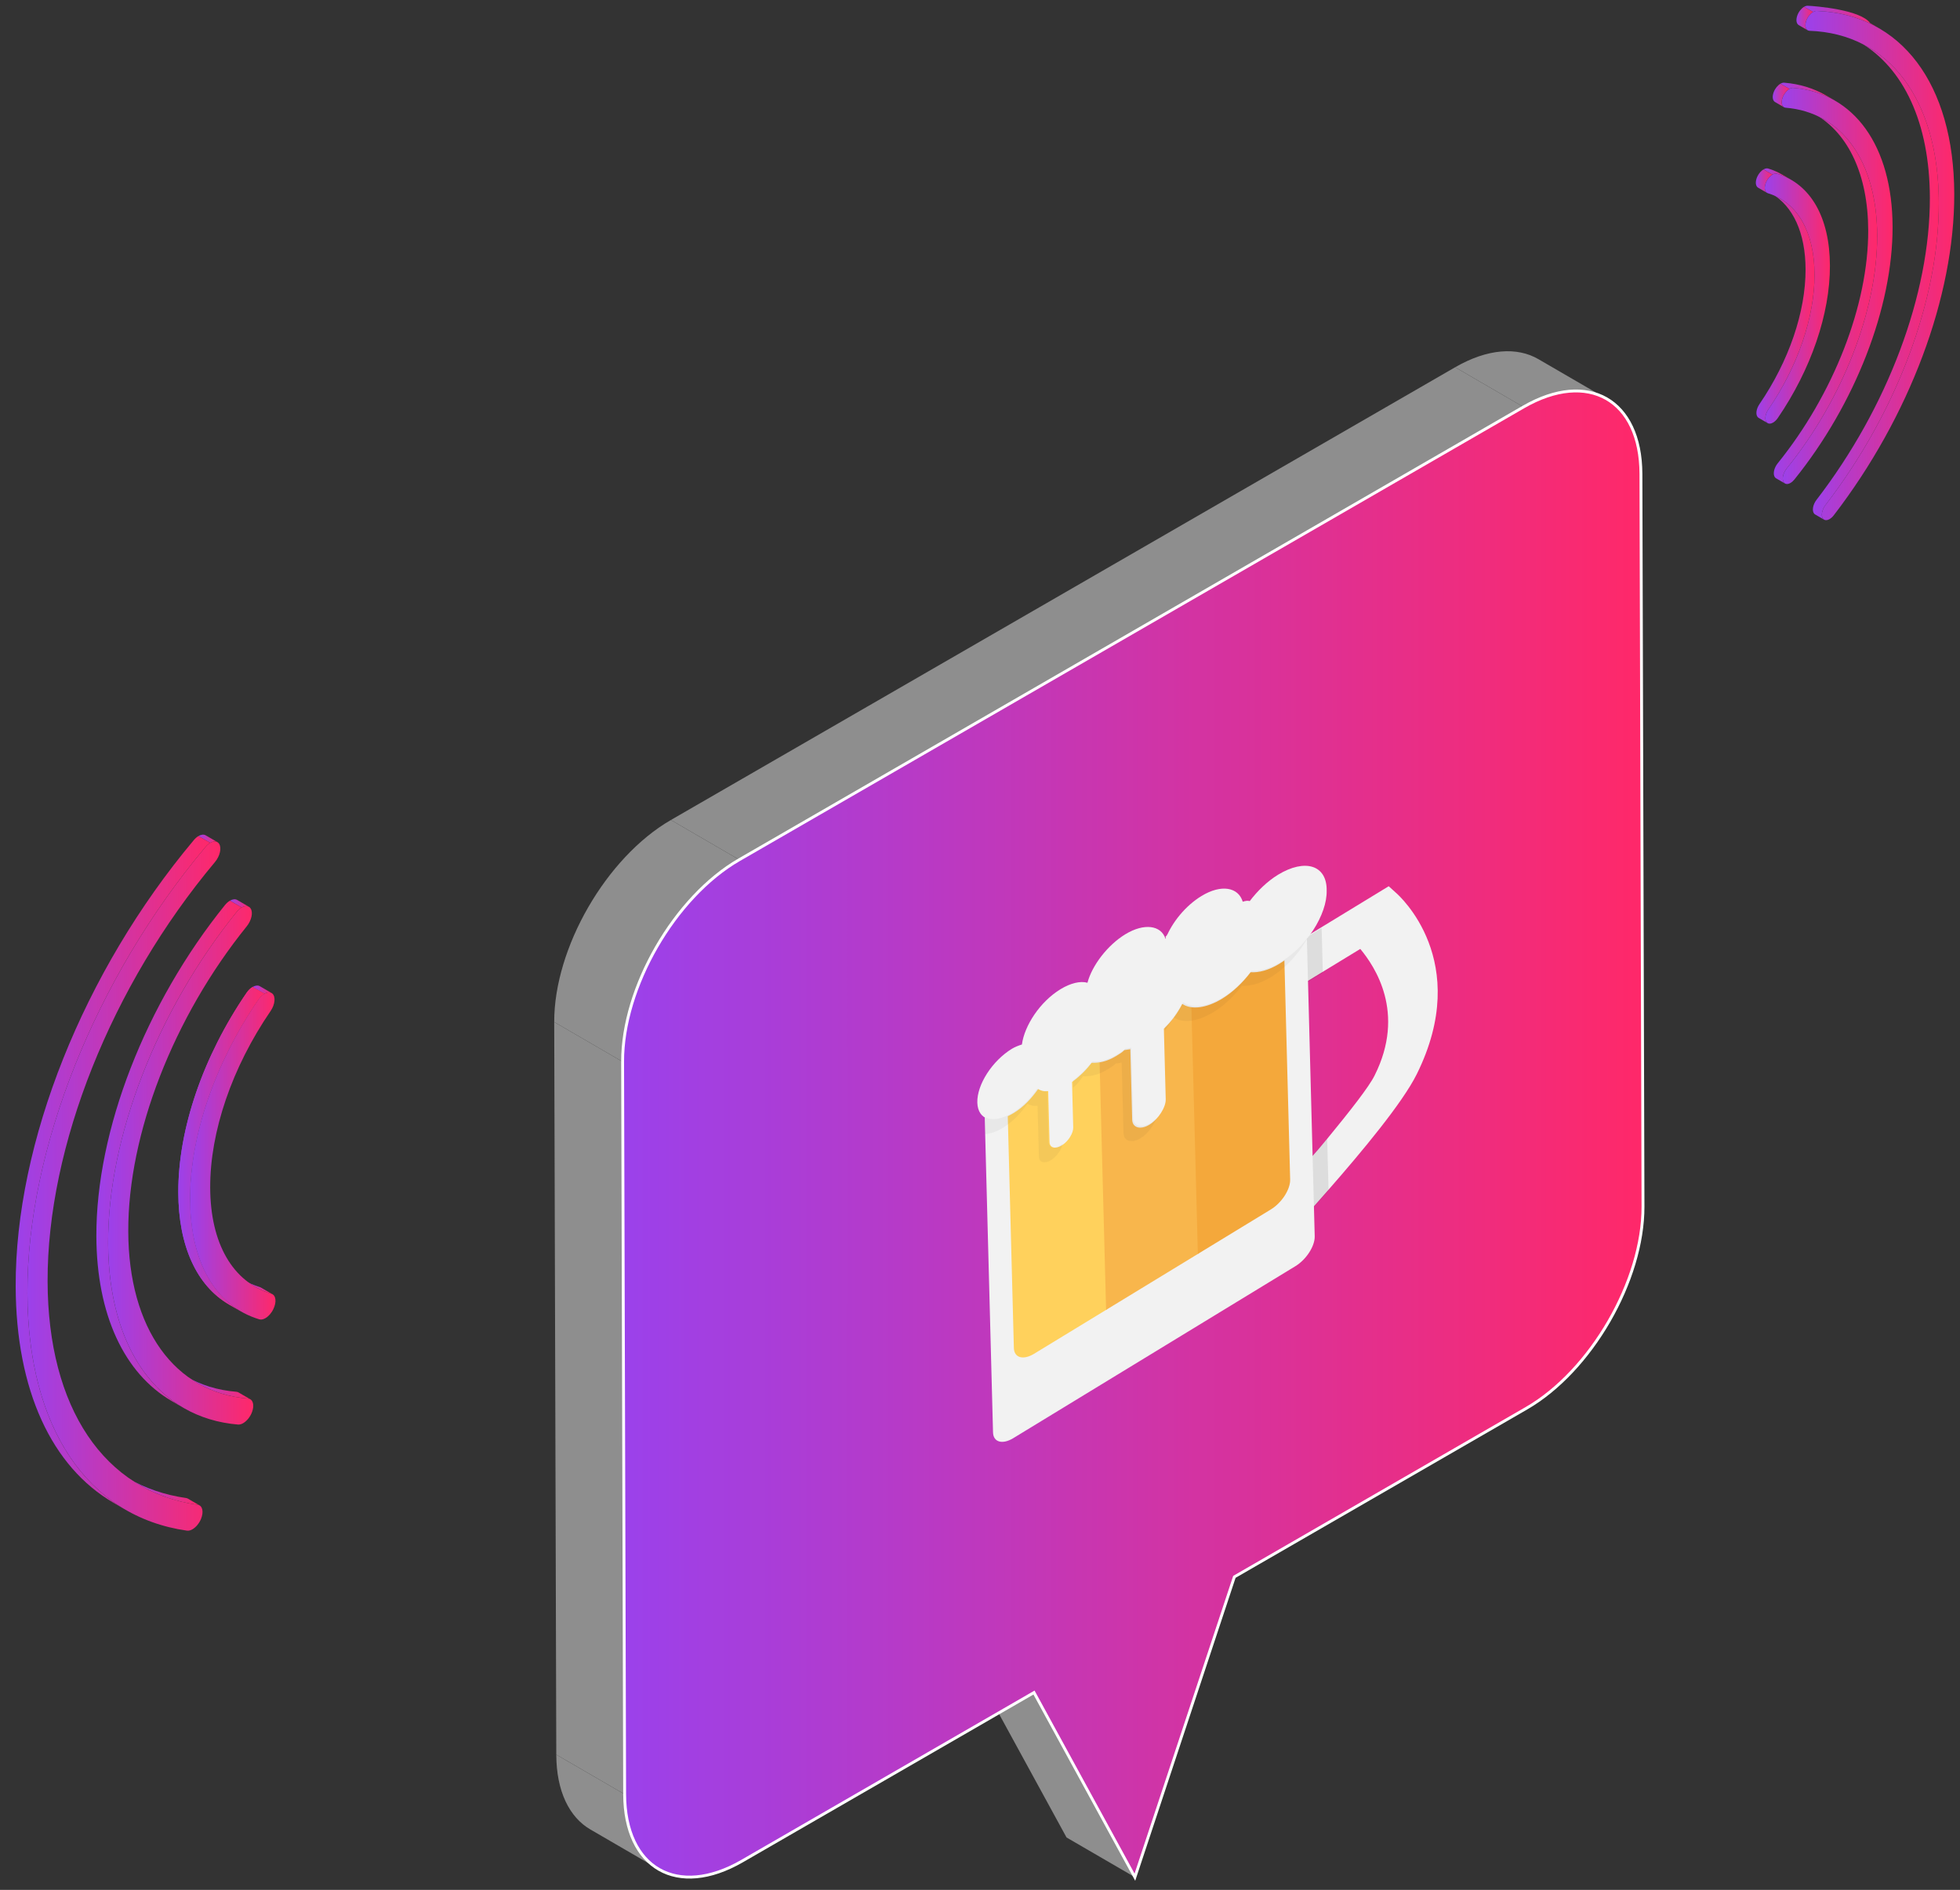 <?xml version="1.0" encoding="utf-8"?>
<!-- Generator: Adobe Illustrator 16.0.0, SVG Export Plug-In . SVG Version: 6.00 Build 0)  -->
<!DOCTYPE svg PUBLIC "-//W3C//DTD SVG 1.1//EN" "http://www.w3.org/Graphics/SVG/1.1/DTD/svg11.dtd">
<svg version="1.1" id="Graphic" xmlns="http://www.w3.org/2000/svg" xmlns:xlink="http://www.w3.org/1999/xlink" x="0px" y="0px"
	 width="681.221px" height="656.935px" viewBox="0 0 681.221 656.935" enable-background="new 0 0 681.221 656.935"
	 xml:space="preserve">
<rect x="0" y="0" width="681.221" height="656.935" fill="#333333" stroke="none"/>
<g>
	<g>
		<polygon fill="#8E8E8E" points="394.445,652.516 370.686,638.707 335.623,574.526 359.382,588.335 		"/>
	</g>
	<g enable-background="new    ">
		<defs>
			<path id="SVGID_1_" enable-background="new    " d="M534.686,124.841c3.177,1.822,6.329,3.681,9.506,5.515
				c2.77,1.606,5.551,3.225,8.319,4.831c1.979,1.163,3.956,2.302,5.934,3.452c-7.396-4.291-17.633-3.704-28.938,2.829l-23.759-13.81
				C517.052,121.137,527.302,120.539,534.686,124.841z"/>
		</defs>
		<clipPath id="SVGID_2_">
			<use xlink:href="#SVGID_1_"  overflow="visible"/>
		</clipPath>
		<g clip-path="url(#SVGID_2_)">
			<path fill="#8E8E8E" d="M529.507,141.468l-23.759-13.81c11.304-6.521,21.554-7.12,28.938-2.817l23.759,13.798
				C551.049,134.348,540.812,134.935,529.507,141.468L529.507,141.468z"/>
		</g>
	</g>
	<g enable-background="new    ">
		<defs>
			<path id="SVGID_3_" enable-background="new    " d="M228.971,649.747c-7.912-4.603-15.836-9.182-23.759-13.81
				c-7.3-4.219-11.832-13.246-11.868-26.024l23.759,13.786C217.139,636.5,221.67,645.515,228.971,649.747z"/>
		</defs>
		<clipPath id="SVGID_4_">
			<use xlink:href="#SVGID_3_"  overflow="visible"/>
		</clipPath>
		<g clip-path="url(#SVGID_4_)">
			<path fill="#8E8E8E" d="M228.971,649.747l-23.759-13.81c-7.3-4.219-11.832-13.246-11.868-26.024l23.759,13.786
				C217.139,636.5,221.67,645.515,228.971,649.747L228.971,649.747z"/>
		</g>
	</g>
	<g>
		<polygon fill="#8E8E8E" points="217.104,623.699 193.344,609.913 192.625,355.252 216.396,369.061 		"/>
	</g>
	<g>
		<polygon fill="#8E8E8E" points="256.938,298.839 233.178,285.03 505.749,127.659 529.507,141.468 		"/>
	</g>
	<g enable-background="new    ">
		<defs>
			<path id="SVGID_5_" enable-background="new    " d="M216.396,369.061l-23.771-13.809c-0.061-25.773,18.089-57.24,40.553-70.223
				l23.76,13.81C234.473,311.797,216.324,343.3,216.396,369.061z"/>
		</defs>
		<clipPath id="SVGID_6_">
			<use xlink:href="#SVGID_5_"  overflow="visible"/>
		</clipPath>
		<g clip-path="url(#SVGID_6_)">
			<path fill="#8E8E8E" d="M216.396,369.061l-23.771-13.809c-0.061-25.773,18.089-57.24,40.553-70.223l23.76,13.81
				C234.473,311.797,216.324,343.3,216.396,369.061L216.396,369.061z"/>
		</g>
	</g>
	<g>
		<linearGradient id="SVGID_7_" gradientUnits="userSpaceOnUse" x1="216.396" y1="394.206" x2="571.044" y2="394.206">
			<stop  offset="0" style="stop-color:#9B41EB"/>
			<stop  offset="1" style="stop-color:#FF2869"/>
		</linearGradient>
		<path fill="url(#SVGID_7_)" stroke="#FFFFFF" stroke-miterlimit="10" d="M529.507,141.468
			c22.477-12.971,40.746-2.518,40.817,23.268l0.72,254.648c0.071,25.749-18.077,57.181-40.542,70.15l-101.474,58.583
			l-34.584,104.398l-35.063-64.181L257.92,646.917c-22.464,12.971-40.721,2.542-40.817-23.219l-0.708-254.638
			c-0.072-25.761,18.077-57.264,40.542-70.222L529.507,141.468z"/>
	</g>
</g>
<g>
	<path fill="#F2F2F2" d="M485.162,310.319l-2.498-2.263l-53.844,32.828l2.777,105.556l12.198-13.117
		c2.712-2.911,9.832-10.408,17.949-19.772c11.84-13.527,25.689-30.172,30.654-40.14
		C511.923,334.064,486.233,311.243,485.162,310.319z M477.772,373.812c-1.982,4.047-8.728,12.575-16.492,22.039
		c-4.05,4.995-8.796,10.097-13.198,14.988l-1.707-64.887l26.409-16.1C477.821,335.928,488.698,352.007,477.772,373.812z"/>
	<path opacity="0.1" fill="#231F20" enable-background="new    " d="M446.375,345.953l1.707,64.887
		c4.402-4.892,8.796-10.096,13.198-14.988l0.473,18.01c-8.125,9.054-15.24,16.86-17.947,19.774l-12.198,13.115l-2.778-105.558
		l30.523-18.608l0.407,15.524l-13.378,8.156L446.375,345.953z"/>
	<path fill="#F2F2F2" d="M450.247,440.118l-98.085,59.801c-3.774,2.301-6.935,1.387-7.024-2.026l-3.186-121.082l111.807-68.165
		l3.186,121.08C457.034,433.14,454.02,437.817,450.247,440.118z"/>
	<path fill="#FFD15C" d="M384.438,455.32l-25.036,15.262c-3.774,2.302-6.932,1.389-7.021-2.027L349.841,372l32.236-19.654
		l2.703,102.762L384.438,455.32L384.438,455.32z"/>
	<polygon fill="#F8B64C" points="381.735,352.556 413.973,332.9 416.679,435.664 384.438,455.32 	"/>
	<path fill="#F4A83B" d="M441.711,420.399l-25.379,15.474l-2.701-102.763l32.238-19.655l2.54,96.555
		C448.499,413.422,445.488,418.098,441.711,420.399z"/>
	<g>
		<path fill="#F2F2F2" d="M444.225,304.046c-3.771,2.301-7.169,5.634-9.861,9.17c-0.703-0.204-1.398-0.095-2.434,0.22
			c-1.528-5.062-7.479-6.165-14.341-1.982c-5.487,3.346-10.213,9.067-12.5,14.877c-1.521-4.753-7.465-5.545-13.979-1.571
			c-6.175,3.763-11.563,10.837-13.148,16.849c-2.458-0.712-5.919,0.138-9.351,2.229c-7.202,4.393-12.558,12.706-13.434,19.231
			c-1.037,0.317-2.417,0.844-3.444,1.468c-6.858,4.182-12.217,12.498-12.054,18.707c0.162,6.21,5.782,7.831,12.642,3.647
			c3.429-2.09,6.141-5.005,8.492-8.33c1.062,0.613,2.114,0.918,3.502,0.703l0.466,17.695c0.058,2.173,2.156,2.471,4.216,1.218
			c2.398-1.466,4.064-4.374,4.016-6.237l-0.417-15.831c2.736-1.984,5.112-4.382,6.795-6.666c2.443,0.088,5.218-0.344,8.648-2.435
			c1.027-0.626,2.056-1.254,2.734-1.982c0.695-0.108,1.39-0.215,2.084-0.324l0.645,24.526c0.073,2.793,2.881,3.606,5.969,1.725l0,0
			c3.084-1.884,5.764-6.037,5.689-8.833l-0.644-24.525c2.72-2.604,4.734-5.412,6.394-8.632c3.191,2.154,8.402,1.502,13.891-1.843
			c3.771-2.3,7.17-5.634,9.864-9.168c2.793,0.19,6.256-0.659,10.028-2.96c9.257-5.645,16.623-17.075,16.404-25.458
			C461.211,300.631,453.488,298.402,444.225,304.046z"/>
		<path fill="#F2F2F2" d="M406.419,323.942c-0.333,0.521-1.012,1.248-1.348,1.768c0.009,0.311,0.353,0.103,0.362,0.412
			C405.417,325.501,405.742,324.671,406.419,323.942z"/>
	</g>
	<g>
		<path opacity="0.05" fill="#231F20" enable-background="new    " d="M445.027,334.472c-3.772,2.301-7.234,3.149-10.026,2.957
			c-2.696,3.536-6.09,6.87-9.865,9.17c-5.831,3.556-10.695,4-13.889,1.844c-1.666,2.909-4.018,6.235-6.393,8.631l0.034,1.242
			c1.001-1.559,2.349-3.327,3.01-4.676c3.192,2.152,8.404,1.5,13.892-1.846c3.772-2.3,7.169-5.634,9.862-9.168
			c2.793,0.192,6.256-0.659,10.027-2.958c5.488-3.346,10.226-8.756,13.213-14.363C452.205,329.15,448.801,332.172,445.027,334.472z"
			/>
		<path opacity="0.05" fill="#231F20" enable-background="new    " d="M399.805,390.433L399.805,390.433
			c-3.086,1.881-5.896,1.071-5.967-1.724l-0.649-24.527c-0.691,0.105-1.384,0.216-2.08,0.323c-1.02,0.938-2.052,1.566-2.734,1.984
			c-3.085,1.882-6.198,2.832-8.648,2.433c-2.028,2.497-4.401,4.891-6.794,6.664l0.066,2.484c1.363-1.146,2.376-2.395,3.379-3.954
			c2.441,0.091,5.219-0.34,8.65-2.431c1.027-0.628,2.058-1.256,2.733-1.983c0.695-0.11,1.389-0.216,2.082-0.324l0.646,24.527
			c0.074,2.791,2.882,3.604,5.97,1.723l0,0c2.402-1.465,4.416-4.271,5.395-6.761C401.17,389.287,400.489,390.014,399.805,390.433z"
			/>
		<path opacity="0.05" fill="#231F20" enable-background="new    " d="M364.431,396.857l-0.465-17.697
			c-1.39,0.218-2.442-0.087-3.504-0.702c-2.008,3.118-5.064,6.243-8.491,8.334c-4.116,2.508-7.595,2.734-9.719,1.505l0.156,5.901
			c1.737-0.114,3.812-0.748,6.214-2.215c3.429-2.088,6.14-5.003,8.491-8.331c1.061,0.613,2.116,0.918,3.503,0.704l0.467,17.697
			c0.058,2.173,2.155,2.469,4.213,1.217c2.058-1.257,3.732-3.854,4.034-5.614c-0.343,0.207-0.343,0.207-0.688,0.419
			C366.594,399.638,364.489,399.031,364.431,396.857z"/>
		<g opacity="0.001">
			<path fill="#231F20" d="M357.442,356.327c2.017-2.806,4.737-5.412,7.822-7.292c3.773-2.303,6.891-2.939,9.35-2.231
				c0.646-1.972,1.299-3.63,2.303-5.188c-2.44-0.09-5.209,0.651-8.295,2.536C363.811,346.766,359.751,351.448,357.442,356.327z"/>
			<path fill="#231F20" d="M391.11,324.76c-4.803,2.928-8.862,7.61-11.514,12.698c2.359-3.016,5.078-5.621,8.166-7.502
				c6.857-4.182,12.46-3.179,13.978,1.571c0.646-1.969,1.987-4.047,2.99-5.607C403.22,321.476,397.625,320.787,391.11,324.76z"/>
			<path fill="#231F20" d="M444.225,304.046c-3.771,2.301-7.169,5.634-9.861,9.17c-0.703-0.204-1.398-0.095-2.434,0.22
				c-1.528-5.062-7.479-6.165-14.341-1.982c-4.802,2.927-8.859,7.609-11.511,12.697c2.358-3.016,5.077-5.621,8.163-7.502
				c6.858-4.181,12.815-3.079,14.34,1.983c0.695-0.108,1.387-0.214,2.434-0.221c2.694-3.536,6.092-6.869,9.863-9.169
				c9.261-5.646,16.986-3.417,17.208,4.966c0.088,3.415-1.202,7.356-3.194,11.096c4.041-5.303,6.672-11.323,6.541-16.29
				C461.211,300.631,453.488,298.402,444.225,304.046z"/>
		</g>
	</g>
</g>
<g enable-background="new    ">
	<g enable-background="new    ">
		<g enable-background="new    ">
			<linearGradient id="SVGID_8_" gradientUnits="userSpaceOnUse" x1="84.598" y1="447.41" x2="94.731" y2="447.41">
				<stop  offset="0" style="stop-color:#9B41EB"/>
				<stop  offset="1" style="stop-color:#FF2869"/>
			</linearGradient>
			<path fill="url(#SVGID_8_)" d="M88.677,447.287l-4.079-2.374c1.765,1.032,3.661,1.855,5.685,2.469
				c0.137,0.032,0.259,0.087,0.369,0.15l4.08,2.375c-0.114-0.073-0.237-0.119-0.369-0.164
				C92.334,449.133,90.438,448.315,88.677,447.287L88.677,447.287z"/>
		</g>
	</g>
	<g enable-background="new    ">
		<g>
			<linearGradient id="SVGID_9_" gradientUnits="userSpaceOnUse" x1="44.485" y1="518.571" x2="69.376" y2="518.571">
				<stop  offset="0" style="stop-color:#9B41EB"/>
				<stop  offset="1" style="stop-color:#FF2869"/>
			</linearGradient>
			<path fill="url(#SVGID_9_)" d="M48.564,516.215l-4.079-2.365c5.994,3.475,12.739,5.799,20.166,6.858
				c0.241,0.027,0.454,0.109,0.646,0.218l4.08,2.365c-0.191-0.109-0.41-0.182-0.646-0.213
				C61.298,522.023,54.554,519.69,48.564,516.215L48.564,516.215z"/>
		</g>
	</g>
	<g>
		<g enable-background="new    ">
			<linearGradient id="SVGID_10_" gradientUnits="userSpaceOnUse" x1="64.61" y1="482.409" x2="86.995" y2="482.409">
				<stop  offset="0" style="stop-color:#9B41EB"/>
				<stop  offset="1" style="stop-color:#FF2869"/>
			</linearGradient>
			<path fill="url(#SVGID_10_)" d="M68.685,480.795l-4.075-2.373c5.166,3.006,11.052,4.838,17.56,5.365
				c0.277,0.033,0.527,0.101,0.741,0.229l4.084,2.378c-0.218-0.127-0.473-0.209-0.746-0.236
				C79.741,485.625,73.851,483.788,68.685,480.795L68.685,480.795z"/>
		</g>
	</g>
	<g enable-background="new    ">
		<g enable-background="new    ">
			<linearGradient id="SVGID_11_" gradientUnits="userSpaceOnUse" x1="87.818" y1="344" x2="94.39" y2="344">
				<stop  offset="0" style="stop-color:#9B41EB"/>
				<stop  offset="1" style="stop-color:#FF2869"/>
			</linearGradient>
			<path fill="url(#SVGID_11_)" d="M91.897,345.426l-4.08-2.375c0.914-0.522,1.819-0.631,2.492-0.245l4.08,2.37
				C93.716,344.78,92.812,344.899,91.897,345.426L91.897,345.426z"/>
		</g>
	</g>
	<g enable-background="new    ">
		<defs>
			<path id="SVGID_12_" enable-background="new    " d="M83.693,455.819c-0.068-0.027-0.146-0.078-0.205-0.114
				c-1.296-0.755-2.588-1.505-3.879-2.251c-11.242-6.531-17.592-20.32-17.637-38.985c-0.064-21.944,8.582-47.226,23.717-69.347
				c0.633-0.928,1.383-1.638,2.129-2.07l4.08,2.375c-0.746,0.428-1.501,1.133-2.128,2.064
				c-15.136,22.112-23.786,47.408-23.723,69.348C66.097,435.499,72.446,449.284,83.693,455.819z"/>
		</defs>
		<linearGradient id="SVGID_13_" gradientUnits="userSpaceOnUse" x1="61.972" y1="399.435" x2="91.897" y2="399.435">
			<stop  offset="0" style="stop-color:#9B41EB"/>
			<stop  offset="1" style="stop-color:#FF2869"/>
		</linearGradient>
		<use xlink:href="#SVGID_12_"  overflow="visible" fill="url(#SVGID_13_)"/>
		<clipPath id="SVGID_14_">
			<use xlink:href="#SVGID_12_"  overflow="visible"/>
		</clipPath>
		<g clip-path="url(#SVGID_14_)">
			<linearGradient id="SVGID_15_" gradientUnits="userSpaceOnUse" x1="61.972" y1="399.435" x2="91.897" y2="399.435">
				<stop  offset="0" style="stop-color:#9B41EB"/>
				<stop  offset="1" style="stop-color:#FF2869"/>
			</linearGradient>
			<path fill="url(#SVGID_15_)" d="M83.693,455.819l-4.084-2.365c-11.242-6.531-17.592-20.32-17.637-38.985
				c-0.064-21.944,8.582-47.226,23.717-69.347c0.633-0.928,1.383-1.638,2.129-2.07l4.08,2.375c-0.746,0.428-1.501,1.133-2.128,2.064
				c-15.136,22.112-23.786,47.408-23.723,69.348C66.097,435.499,72.446,449.284,83.693,455.819L83.693,455.819z"/>
		</g>
	</g>
	<g>
		<linearGradient id="SVGID_16_" gradientUnits="userSpaceOnUse" x1="66.046" y1="401.813" x2="95.744" y2="401.813">
			<stop  offset="0" style="stop-color:#9B41EB"/>
			<stop  offset="1" style="stop-color:#FF2869"/>
		</linearGradient>
		<path fill="url(#SVGID_16_)" d="M91.897,345.426c1.055-0.609,2.092-0.669,2.783-0.037c1.187,1.092,0.91,3.784-0.623,6.031
			c-13.403,19.574-21.062,41.95-21.002,61.375c0.055,19.428,7.827,32.881,21.307,36.947c1.537,0.459,1.842,2.814,0.66,5.266
			c-0.669,1.429-1.715,2.588-2.77,3.193c-0.741,0.432-1.492,0.596-2.137,0.4c-15.236-4.59-24.009-19.797-24.068-41.764
			c-0.063-21.939,8.587-47.235,23.723-69.348C90.396,346.559,91.151,345.854,91.897,345.426z"/>
	</g>
	<g enable-background="new    ">
		<g enable-background="new    ">
			<linearGradient id="SVGID_17_" gradientUnits="userSpaceOnUse" x1="79.927" y1="314.014" x2="86.503" y2="314.014">
				<stop  offset="0" style="stop-color:#9B41EB"/>
				<stop  offset="1" style="stop-color:#FF2869"/>
			</linearGradient>
			<path fill="url(#SVGID_17_)" d="M84.002,315.441l-4.075-2.374c0.923-0.532,1.833-0.637,2.501-0.246l4.075,2.374
				C85.839,314.8,84.93,314.905,84.002,315.441L84.002,315.441z"/>
		</g>
	</g>
	<g enable-background="new    ">
		<g>
			<linearGradient id="SVGID_18_" gradientUnits="userSpaceOnUse" x1="33.492" y1="401.215" x2="84.002" y2="401.215">
				<stop  offset="0" style="stop-color:#9B41EB"/>
				<stop  offset="1" style="stop-color:#FF2869"/>
			</linearGradient>
			<path fill="url(#SVGID_18_)" d="M63.746,489.364l-4.08-2.373c-16.432-9.547-26.096-29.953-26.173-57.328
				C33.392,392.957,50.52,348.874,78.19,314.6c0.546-0.673,1.146-1.187,1.737-1.533l4.075,2.374
				c-0.592,0.341-1.192,0.855-1.737,1.528c-27.666,34.27-44.798,78.365-44.688,115.063C37.65,459.403,47.309,479.813,63.746,489.364
				L63.746,489.364z"/>
		</g>
	</g>
	<g>
		<linearGradient id="SVGID_19_" gradientUnits="userSpaceOnUse" x1="37.576" y1="405.071" x2="88.021" y2="405.071">
			<stop  offset="0" style="stop-color:#9B41EB"/>
			<stop  offset="1" style="stop-color:#FF2869"/>
		</linearGradient>
		<path fill="url(#SVGID_19_)" d="M84.002,315.441c1.219-0.709,2.401-0.655,3.056,0.268c0.982,1.365,0.396,4.157-1.273,6.249
			c-25.505,31.585-41.3,72.212-41.204,106.03c0.091,33.801,16.067,56.086,41.668,58.169c1.679,0.149,2.274,2.274,1.31,4.762
			c-0.637,1.669-1.819,3.069-3.038,3.774c-0.592,0.346-1.196,0.523-1.751,0.486C55,492.903,37.677,468.725,37.577,432.033
			c-0.109-36.698,17.022-80.794,44.688-115.063C82.81,316.296,83.411,315.782,84.002,315.441z"/>
	</g>
	<g enable-background="new    ">
		<g enable-background="new    ">
			<linearGradient id="SVGID_20_" gradientUnits="userSpaceOnUse" x1="68.985" y1="291.552" x2="75.561" y2="291.552">
				<stop  offset="0" style="stop-color:#9B41EB"/>
				<stop  offset="1" style="stop-color:#FF2869"/>
			</linearGradient>
			<path fill="url(#SVGID_20_)" d="M73.064,292.979l-4.079-2.37c0.928-0.537,1.837-0.637,2.501-0.25l4.075,2.37
				C74.897,292.347,73.992,292.438,73.064,292.979L73.064,292.979z"/>
		</g>
	</g>
	<g enable-background="new    ">
		<g>
			<linearGradient id="SVGID_21_" gradientUnits="userSpaceOnUse" x1="5.449" y1="407.687" x2="73.064" y2="407.687">
				<stop  offset="0" style="stop-color:#9B41EB"/>
				<stop  offset="1" style="stop-color:#FF2869"/>
			</linearGradient>
			<path fill="url(#SVGID_21_)" d="M43.576,524.765l-4.075-2.374C17.943,509.866,5.55,483.229,5.45,447.109
				C5.304,397.15,29.022,337.745,67.347,292.038c0.519-0.632,1.087-1.11,1.638-1.428l4.079,2.37c-0.555,0.323-1.123,0.8-1.642,1.419
				C33.097,340.11,9.388,399.524,9.525,449.469C9.629,485.598,22.018,512.231,43.576,524.765L43.576,524.765z"/>
		</g>
	</g>
	<g>
		<linearGradient id="SVGID_22_" gradientUnits="userSpaceOnUse" x1="9.524" y1="412.289" x2="76.585" y2="412.289">
			<stop  offset="0" style="stop-color:#9B41EB"/>
			<stop  offset="1" style="stop-color:#FF2869"/>
		</linearGradient>
		<path fill="url(#SVGID_22_)" d="M73.064,292.979c1.251-0.719,2.47-0.655,3.102,0.341c0.919,1.446,0.273,4.257-1.423,6.294
			c-36.029,42.974-58.332,98.831-58.2,145.808c0.127,44.001,19.638,73.03,52.188,77.656c1.651,0.218,2.151,2.424,1.133,4.911
			c-0.655,1.597-1.806,2.92-2.97,3.598c-0.628,0.368-1.283,0.546-1.865,0.478c-34.609-4.912-55.366-35.783-55.503-82.596
			C9.388,399.524,33.097,340.11,71.422,294.398C71.941,293.779,72.509,293.302,73.064,292.979z"/>
	</g>
</g>
<g enable-background="new    ">
	<g enable-background="new    ">
		<g>
			<linearGradient id="SVGID_23_" gradientUnits="userSpaceOnUse" x1="610.457" y1="107.143" x2="630.657" y2="107.143">
				<stop  offset="0" style="stop-color:#9B41EB"/>
				<stop  offset="1" style="stop-color:#FF2869"/>
			</linearGradient>
			<path fill="url(#SVGID_23_)" d="M614.364,147.072l-3.116-1.807c-0.08-0.052-0.16-0.098-0.229-0.166
				c-0.91-0.82-0.688-2.889,0.486-4.602c10.229-14.961,16.08-32.057,16.039-46.894c-0.038-12.63-4.326-21.97-11.929-26.39
				l3.117,1.813c7.603,4.409,11.887,13.757,11.925,26.394c0.045,14.83-5.807,31.926-16.039,46.883
				c-1.171,1.721-1.394,3.785-0.483,4.598C614.204,146.968,614.284,147.027,614.364,147.072L614.364,147.072z"/>
		</g>
	</g>
	<g enable-background="new    ">
		<g>
			<linearGradient id="SVGID_24_" gradientUnits="userSpaceOnUse" x1="630.087" y1="97.588" x2="673.857" y2="97.588">
				<stop  offset="0" style="stop-color:#9B41EB"/>
				<stop  offset="1" style="stop-color:#FF2869"/>
			</linearGradient>
			<path fill="url(#SVGID_24_)" d="M633.975,180.634l-3.117-1.814c-0.135-0.08-0.257-0.184-0.361-0.313
				c-0.785-1.004-0.406-3.123,0.834-4.736c24.777-32.195,39.51-71.487,39.413-105.098c-0.076-25.977-9.11-45.149-24.573-54.131
				l3.117,1.807c15.459,8.984,24.5,28.154,24.569,54.128c0.097,33.624-14.635,72.909-39.409,105.098
				c-1.24,1.622-1.623,3.745-0.834,4.739C633.717,180.453,633.843,180.554,633.975,180.634L633.975,180.634z"/>
		</g>
	</g>
	<g enable-background="new    ">
		<g>
			<linearGradient id="SVGID_25_" gradientUnits="userSpaceOnUse" x1="616.503" y1="103.898" x2="652.436" y2="103.898">
				<stop  offset="0" style="stop-color:#9B41EB"/>
				<stop  offset="1" style="stop-color:#FF2869"/>
			</linearGradient>
			<path fill="url(#SVGID_25_)" d="M620.403,168.066l-3.117-1.811c-0.159-0.09-0.302-0.229-0.42-0.396
				c-0.744-1.045-0.306-3.186,0.97-4.777c19.496-24.127,31.553-55.17,31.483-80.997c-0.056-19.267-6.849-33.642-18.416-40.354
				l3.121,1.803c11.563,6.721,18.353,21.098,18.412,40.361c0.069,25.824-11.984,56.867-31.484,81.002
				c-1.278,1.595-1.709,3.725-0.973,4.771C620.097,167.84,620.24,167.972,620.403,168.066L620.403,168.066z"/>
		</g>
	</g>
	<g enable-background="new    ">
		<g enable-background="new    ">
			<linearGradient id="SVGID_26_" gradientUnits="userSpaceOnUse" x1="612.929" y1="60.507" x2="622.522" y2="60.507">
				<stop  offset="0" style="stop-color:#9B41EB"/>
				<stop  offset="1" style="stop-color:#FF2869"/>
			</linearGradient>
			<path fill="url(#SVGID_26_)" d="M616.042,60.699l-3.113-1.811c0.566-0.33,1.143-0.455,1.629-0.309
				c1.73,0.525,3.347,1.23,4.851,2.105l3.113,1.811c-1.501-0.875-3.116-1.581-4.847-2.105
				C617.185,60.244,616.616,60.369,616.042,60.699L616.042,60.699z"/>
		</g>
	</g>
	<g enable-background="new    ">
		<g enable-background="new    ">
			<linearGradient id="SVGID_27_" gradientUnits="userSpaceOnUse" x1="610.258" y1="62.966" x2="616.043" y2="62.966">
				<stop  offset="0" style="stop-color:#9B41EB"/>
				<stop  offset="1" style="stop-color:#FF2869"/>
			</linearGradient>
			<path fill="url(#SVGID_27_)" d="M614.159,67.044l-3.116-1.811c-0.935-0.543-1.06-2.203-0.233-3.92
				c0.518-1.091,1.311-1.959,2.12-2.426l3.113,1.811c-0.803,0.463-1.599,1.334-2.116,2.422
				C613.096,64.844,613.224,66.509,614.159,67.044L614.159,67.044z"/>
		</g>
	</g>
	<g>
		<linearGradient id="SVGID_28_" gradientUnits="userSpaceOnUse" x1="613.375" y1="103.793" x2="636.011" y2="103.793">
			<stop  offset="0" style="stop-color:#9B41EB"/>
			<stop  offset="1" style="stop-color:#FF2869"/>
		</linearGradient>
		<path fill="url(#SVGID_28_)" d="M616.042,60.699c0.573-0.33,1.143-0.455,1.633-0.309c11.602,3.516,18.287,15.16,18.336,31.939
			c0.045,16.754-6.561,36.076-18.12,52.984c-0.49,0.716-1.063,1.248-1.63,1.574c-0.807,0.473-1.599,0.508-2.127,0.014
			c-0.91-0.813-0.688-2.877,0.483-4.598c10.232-14.957,16.084-32.053,16.039-46.883c-0.045-14.854-5.963-25.16-16.23-28.26
			c-1.171-0.361-1.403-2.168-0.5-4.041C614.444,62.033,615.24,61.162,616.042,60.699z"/>
	</g>
	<g enable-background="new    ">
		<g>
			<linearGradient id="SVGID_29_" gradientUnits="userSpaceOnUse" x1="618.811" y1="31.87" x2="637.797" y2="31.87">
				<stop  offset="0" style="stop-color:#9B41EB"/>
				<stop  offset="1" style="stop-color:#FF2869"/>
			</linearGradient>
			<path fill="url(#SVGID_29_)" d="M621.924,30.908l-3.113-1.807c0.445-0.262,0.9-0.393,1.317-0.355
				c5.399,0.432,10.278,1.953,14.552,4.441L637.797,35c-4.277-2.487-9.156-4.007-14.553-4.454
				C622.829,30.518,622.374,30.647,621.924,30.908L621.924,30.908z"/>
		</g>
	</g>
	<g>
		<linearGradient id="SVGID_30_" gradientUnits="userSpaceOnUse" x1="619.25" y1="99.393" x2="657.787" y2="99.393">
			<stop  offset="0" style="stop-color:#9B41EB"/>
			<stop  offset="1" style="stop-color:#FF2869"/>
		</linearGradient>
		<path fill="url(#SVGID_30_)" d="M621.924,30.908c0.449-0.261,0.904-0.39,1.32-0.361c21.224,1.73,34.462,20.215,34.542,48.256
			c0.08,28.037-13.009,61.703-34.155,87.908c-0.414,0.508-0.876,0.904-1.328,1.161c-0.931,0.538-1.831,0.511-2.324-0.205
			c-0.736-1.046-0.306-3.176,0.973-4.771c19.5-24.135,31.554-55.178,31.484-81.002c-0.073-25.837-12.272-42.873-31.839-44.454
			c-1.278-0.111-1.727-1.745-0.997-3.635C620.086,32.527,620.994,31.446,621.924,30.908z"/>
	</g>
	<g enable-background="new    ">
		<g>
			<linearGradient id="SVGID_31_" gradientUnits="userSpaceOnUse" x1="616.131" y1="33.184" x2="621.924" y2="33.184">
				<stop  offset="0" style="stop-color:#9B41EB"/>
				<stop  offset="1" style="stop-color:#FF2869"/>
			</linearGradient>
			<path fill="url(#SVGID_31_)" d="M620.035,37.266l-3.113-1.813c-0.838-0.483-1.05-1.873-0.438-3.457
				c0.489-1.279,1.396-2.363,2.327-2.895l3.113,1.807c-0.931,0.538-1.838,1.619-2.324,2.897
				C618.989,35.386,619.197,36.783,620.035,37.266L620.035,37.266z"/>
		</g>
	</g>
	<g enable-background="new    ">
		<g enable-background="new    ">
			<linearGradient id="SVGID_32_" gradientUnits="userSpaceOnUse" x1="627.033" y1="5.91" x2="653.079" y2="5.91">
				<stop  offset="0" style="stop-color:#9B41EB"/>
				<stop  offset="1" style="stop-color:#FF2869"/>
			</linearGradient>
			<path fill="url(#SVGID_32_)" d="M630.157,4.173l-3.124-1.811c0.427-0.246,0.861-0.379,1.269-0.361
				c2.578,0.094,18.391,1.362,21.66,6.008l3.117,1.811c-6.279-3.645-13.551-5.719-21.664-6.012
				C631.011,3.798,630.577,3.927,630.157,4.173L630.157,4.173z"/>
		</g>
	</g>
	<g enable-background="new    ">
		<g>
			<linearGradient id="SVGID_33_" gradientUnits="userSpaceOnUse" x1="624.374" y1="6.444" x2="630.157" y2="6.444">
				<stop  offset="0" style="stop-color:#9B41EB"/>
				<stop  offset="1" style="stop-color:#FF2869"/>
			</linearGradient>
			<path fill="url(#SVGID_33_)" d="M628.273,10.525l-3.116-1.811c-0.807-0.476-1.039-1.803-0.466-3.367
				c0.469-1.313,1.39-2.428,2.342-2.984l3.124,1.811c-0.963,0.557-1.88,1.672-2.353,2.992
				C627.234,8.714,627.463,10.052,628.273,10.525L628.273,10.525z"/>
		</g>
	</g>
	<g>
		<linearGradient id="SVGID_34_" gradientUnits="userSpaceOnUse" x1="627.489" y1="92.309" x2="679.221" y2="92.309">
			<stop  offset="0" style="stop-color:#9B41EB"/>
			<stop  offset="1" style="stop-color:#FF2869"/>
		</linearGradient>
		<path fill="url(#SVGID_34_)" d="M630.157,4.173c0.42-0.246,0.854-0.375,1.258-0.365c29.374,1.061,47.696,25.414,47.807,63.572
			c0.098,35.762-15.565,77.537-41.907,111.777c-0.444,0.566-0.941,1.004-1.421,1.281c-0.896,0.515-1.769,0.512-2.279-0.125
			c-0.789-0.994-0.406-3.117,0.834-4.739c24.774-32.188,39.506-71.474,39.409-105.098c-0.104-35.89-17.314-58.792-44.948-59.768
			c-1.299-0.066-1.803-1.637-1.104-3.544C628.277,5.845,629.194,4.73,630.157,4.173z"/>
	</g>
</g>
</svg>

